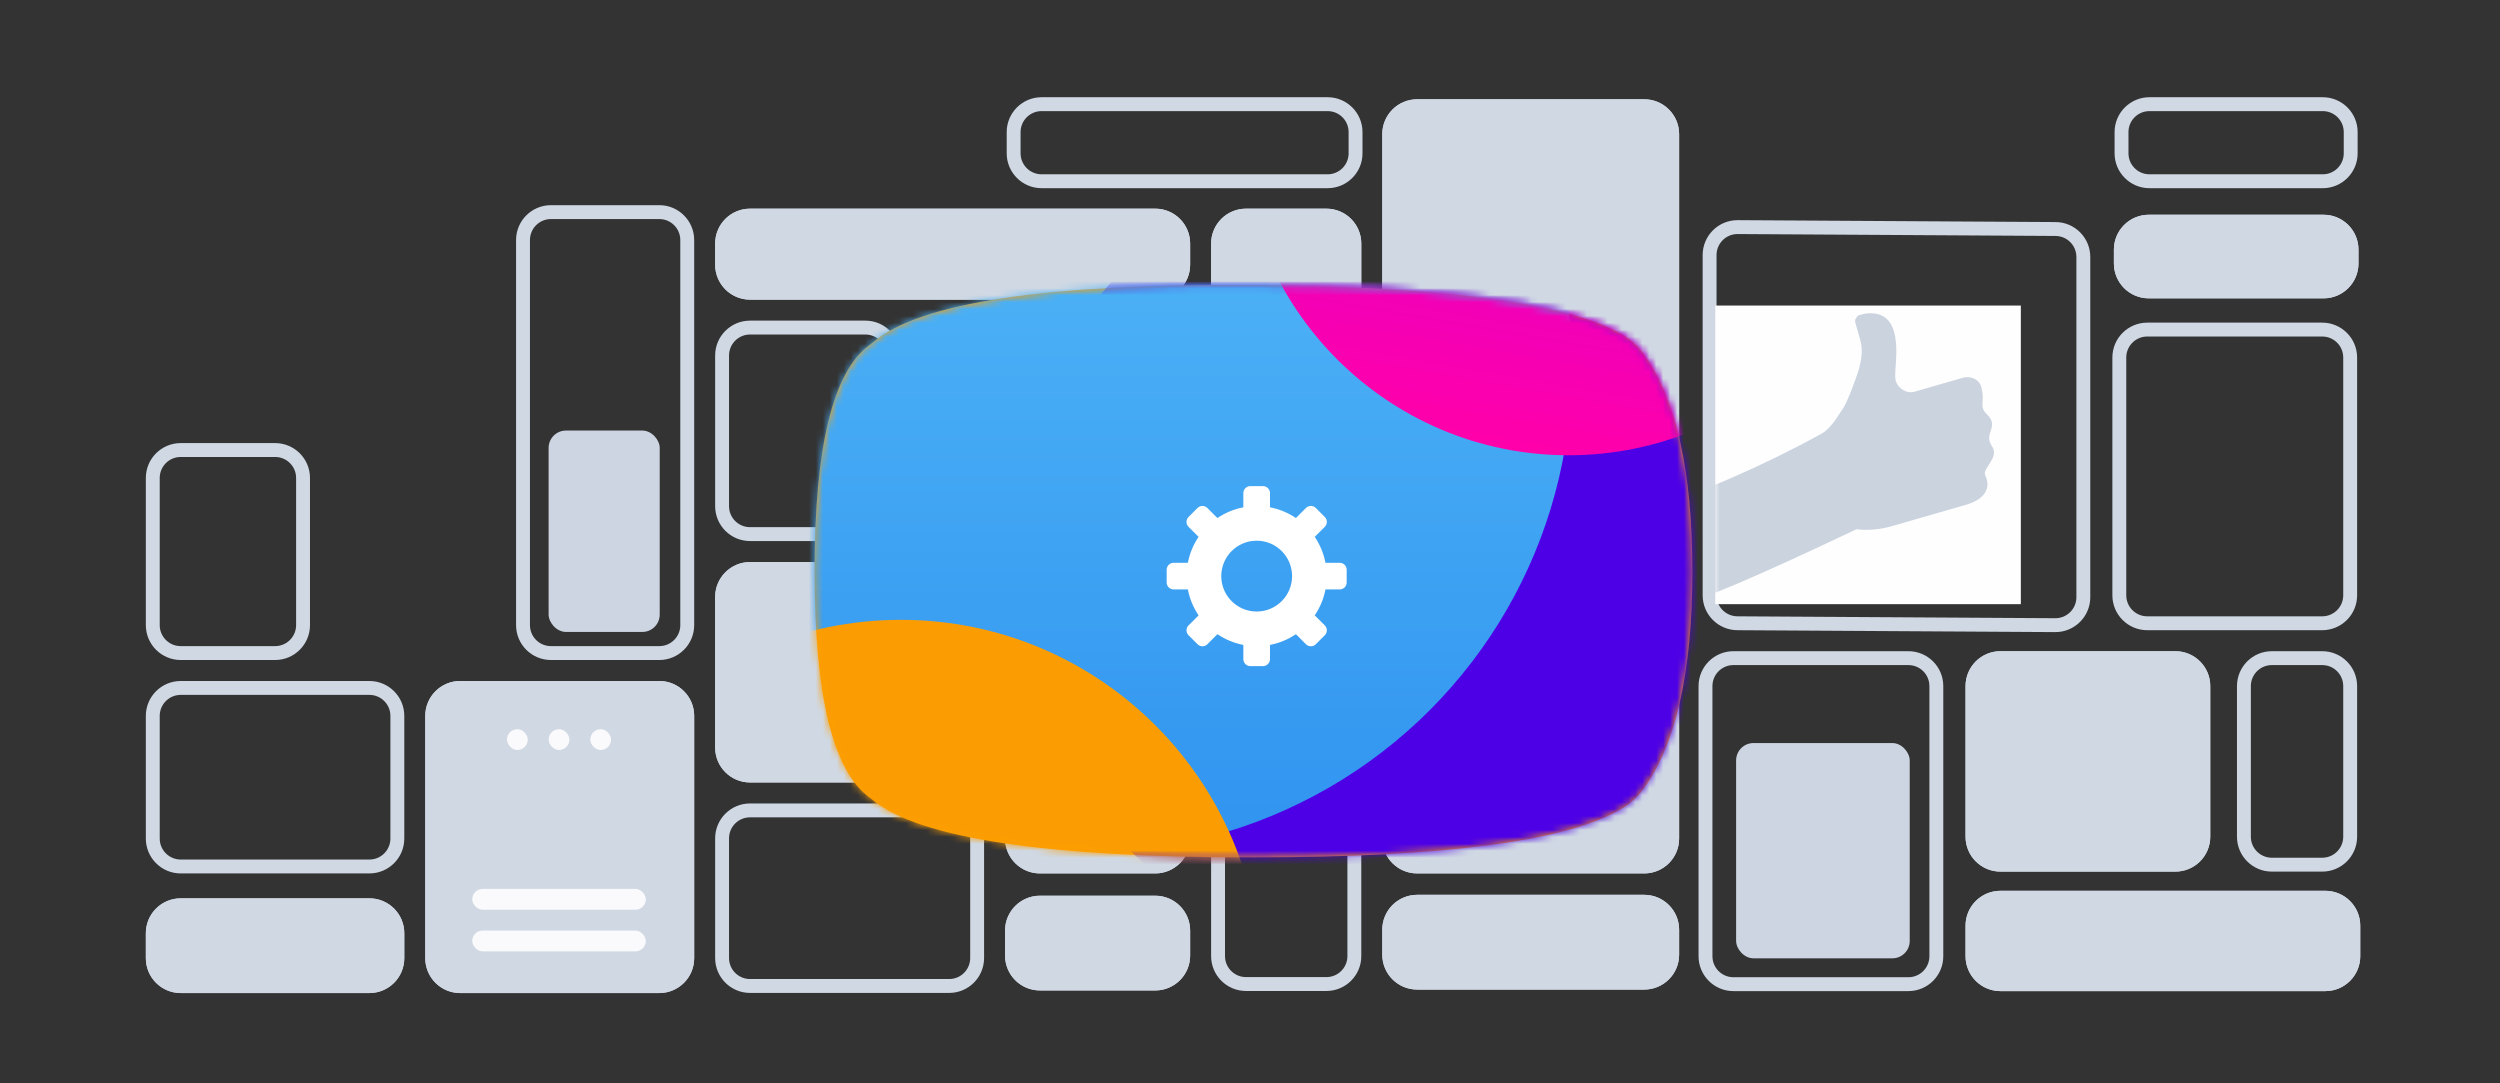 <svg xmlns="http://www.w3.org/2000/svg" xmlns:xlink="http://www.w3.org/1999/xlink" width="360" height="156" viewBox="0 0 360 156" aria-hidden="true" focusable="false">
  <rect x="0" y="0" width="360" height="156" fill="#333333" stroke="none"/>
  <defs>
    <path id="tests-a" d="M8.727,8.271 C15.448,2.561 33.705,-0.176 63.5,0.06 C91.117,0.278 108.821,2.651 116.614,7.179 L116.614,7.179 C117.828,7.884 118.88,8.837 119.701,9.976 C124.368,16.448 126.702,26.877 126.702,41.261 C126.702,55.774 124.326,66.26 119.575,72.719 L119.575,72.719 C118.822,73.742 117.881,74.613 116.802,75.285 C109.108,80.07 91.341,82.463 63.5,82.463 C33.65,82.463 15.38,79.712 8.69,74.211 L8.69,74.211 C8.536,74.084 8.378,73.962 8.217,73.845 C2.938,70.01 0.298,59.148 0.298,41.261 C0.298,23.42 2.924,12.568 8.176,8.707 L8.176,8.707 C8.365,8.568 8.549,8.423 8.727,8.271 Z"/>
    <linearGradient id="tests-c" x1="50%" x2="50%" y1="0%" y2="100%">
      <stop offset="0%" stop-color="#5EC5F9"/>
      <stop offset="100%" stop-color="#3093F0"/>
    </linearGradient>
    <circle id="tests-d" cx="70.746" cy="70.899" r="70"/>
    <ellipse id="tests-e" cx="44.118" cy="159.301" rx="51.873" ry="51.95"/>
    <linearGradient id="tests-f" x1="70.743%" x2="50%" y1="-18.191%" y2="100%">
      <stop offset="0%" stop-color="#B300F4"/>
      <stop offset="100%" stop-color="#F0A"/>
    </linearGradient>
    <ellipse id="tests-g" cx="47.342" cy="47.232" rx="47.163" ry="47.232"/>
    <rect id="tests-h" width="44" height="43" x=".866" y="0"/>
  </defs>
  <g fill="none" fill-rule="evenodd">
    <g transform="translate(21 14)">
      <path fill="#CFD8E3" d="M32.195,115.359 C34.969,115.359 37.218,117.608 37.218,120.382 L37.218,123.977 C37.218,126.751 34.969,129 32.195,129 L5.023,129 C2.249,129 3.41400278e-13,126.751 3.41060513e-13,123.977 L3.41060513e-13,120.382 C3.40720749e-13,117.608 2.249,115.359 5.023,115.359 L32.195,115.359 Z M73.94,84.064 C76.714,84.064 78.963,86.313 78.963,89.087 L78.963,123.977 C78.963,126.751 76.714,129 73.94,129 L45.26,129 C42.485,129 40.236,126.751 40.236,123.977 L40.236,89.087 C40.236,86.313 42.485,84.064 45.26,84.064 L73.94,84.064 Z M313.853,114.276 C316.628,114.276 318.877,116.525 318.877,119.3 L318.877,123.696 C318.877,126.471 316.628,128.72 313.853,128.72 L267.06,128.72 C264.286,128.72 262.037,126.471 262.037,123.696 L262.037,119.3 C262.037,116.525 264.286,114.276 267.06,114.276 L313.853,114.276 Z M145.359,114.984 C148.133,114.984 150.382,117.233 150.382,120.007 L150.382,123.601 C150.382,126.376 148.133,128.625 145.359,128.625 L128.749,128.625 C125.975,128.625 123.726,126.376 123.726,123.601 L123.726,120.007 C123.726,117.233 125.975,114.984 128.749,114.984 L145.359,114.984 Z M215.772,114.856 C218.546,114.856 220.795,117.105 220.795,119.88 L220.795,123.474 C220.795,126.249 218.546,128.498 215.772,128.498 L183.068,128.498 C180.294,128.498 178.045,126.249 178.045,123.474 L178.045,119.88 C178.045,117.105 180.294,114.856 183.068,114.856 L215.772,114.856 Z M215.772,61.896 C218.546,61.896 220.795,64.145 220.795,66.919 L220.795,106.75 C220.795,109.525 218.546,111.774 215.772,111.774 L183.068,111.774 C180.294,111.774 178.045,109.525 178.045,106.75 L178.045,66.919 C178.045,64.145 180.294,61.896 183.068,61.896 L215.772,61.896 Z M145.359,101.697 C148.133,101.697 150.382,103.947 150.382,106.721 L150.382,106.75 C150.382,109.525 148.133,111.774 145.359,111.774 L128.749,111.774 C125.975,111.774 123.726,109.525 123.726,106.75 L123.726,106.721 C123.726,103.947 125.975,101.697 128.749,101.697 L145.359,101.697 Z M292.256,79.772 C295.03,79.772 297.279,82.021 297.279,84.795 L297.279,106.489 C297.279,109.263 295.03,111.512 292.256,111.512 L267.06,111.512 C264.286,111.512 262.037,109.263 262.037,106.489 L262.037,84.795 C262.037,82.021 264.286,79.772 267.06,79.772 L292.256,79.772 Z M127.253,66.934 C130.027,66.934 132.276,69.183 132.276,71.958 L132.276,93.651 C132.276,96.425 130.027,98.675 127.253,98.675 L87.004,98.675 C84.23,98.675 81.981,96.425 81.981,93.651 L81.981,71.958 C81.981,69.183 84.23,66.934 87.004,66.934 L127.253,66.934 Z M145.359,66.934 C148.133,66.934 150.382,69.183 150.382,71.958 L150.382,93.651 C150.382,96.425 148.133,98.675 145.359,98.675 L140.317,98.675 C137.543,98.675 135.294,96.425 135.294,93.651 L135.294,71.958 C135.294,69.183 137.543,66.934 140.317,66.934 L145.359,66.934 Z M170.003,16.049 C172.778,16.049 175.027,18.298 175.027,21.072 L175.027,76.521 C175.027,79.296 172.778,81.545 170.003,81.545 L158.423,81.545 C155.649,81.545 153.4,79.296 153.4,76.521 L153.4,21.072 C153.4,18.298 155.649,16.049 158.423,16.049 L170.003,16.049 Z M73.94,15.545 C76.714,15.545 78.963,17.794 78.963,20.568 L78.963,76.017 C78.963,78.792 76.714,81.041 73.94,81.041 L58.336,81.041 C55.562,81.041 53.313,78.792 53.313,76.017 L53.313,20.568 C53.313,17.794 55.562,15.545 58.336,15.545 L73.94,15.545 Z M73.94,17.545 L58.336,17.545 C56.726,17.545 55.41,18.803 55.318,20.391 L55.313,20.568 L55.313,76.017 C55.313,77.628 56.571,78.944 58.159,79.036 L58.336,79.041 L73.94,79.041 C75.55,79.041 76.866,77.782 76.958,76.195 L76.963,76.017 L76.963,20.568 C76.963,18.898 75.61,17.545 73.94,17.545 Z M145.359,32.171 C148.133,32.171 150.382,34.42 150.382,37.194 L150.382,58.888 C150.382,61.662 148.133,63.911 145.359,63.911 L116.679,63.911 C113.904,63.911 111.655,61.662 111.655,58.888 L111.655,37.194 C111.655,34.42 113.904,32.171 116.679,32.171 L145.359,32.171 Z M215.772,0.296 C218.546,0.296 220.795,2.545 220.795,5.319 L220.795,53.85 C220.795,56.624 218.546,58.873 215.772,58.873 L183.068,58.873 C180.294,58.873 178.045,56.624 178.045,53.85 L178.045,5.319 C178.045,2.545 180.294,0.296 183.068,0.296 L215.772,0.296 Z M145.359,16.049 C148.133,16.049 150.382,18.298 150.382,21.072 L150.382,24.124 C150.382,26.899 148.133,29.148 145.359,29.148 L87.004,29.148 C84.23,29.148 81.981,26.899 81.981,24.124 L81.981,21.072 C81.981,18.298 84.23,16.049 87.004,16.049 L145.359,16.049 Z M313.6,16.925 C316.374,16.925 318.623,19.174 318.623,21.948 L318.623,23.938 C318.623,26.712 316.374,28.961 313.6,28.961 L288.422,28.961 C285.648,28.961 283.399,26.712 283.399,23.938 L283.399,21.948 C283.399,19.174 285.648,16.925 288.422,16.925 L313.6,16.925 Z"/>
      <rect width="25" height="3" x="47" y="120" fill="#FAF9FB" rx="1.5"/>
      <rect width="25" height="3" x="47" y="114" fill="#FAF9FB" rx="1.5"/>
      <g fill="#FAF9FB" transform="translate(52 91)">
        <rect width="3" height="3" rx="1.5"/>
        <rect width="3" height="3" x="6" rx="1.5"/>
        <rect width="3" height="3" x="12" rx="1.5"/>
      </g>
      <rect width="16" height="29" x="58" y="48" fill="#CCD5E1" rx="2.5"/>
      <rect width="25" height="31" x="229" y="93" fill="#CCD5E1" rx="2.5"/>
      <path fill="#CFD8E3" fill-rule="nonzero" d="M73.94,84.064 C76.714,84.064 78.963,86.313 78.963,89.087 L78.963,123.977 C78.963,126.751 76.714,129 73.94,129 L45.26,129 C42.485,129 40.236,126.751 40.236,123.977 L40.236,89.087 C40.236,86.313 42.485,84.064 45.26,84.064 L73.94,84.064 Z M32.195,115.359 C34.969,115.359 37.218,117.608 37.218,120.382 L37.218,123.977 C37.218,126.751 34.969,129 32.195,129 L5.023,129 C2.249,129 1.70530257e-13,126.751 1.70530257e-13,123.977 L1.70530257e-13,120.382 C1.70530257e-13,117.608 2.249,115.359 5.023,115.359 L32.195,115.359 Z M115.685,101.697 C118.459,101.697 120.708,103.947 120.708,106.721 L120.708,123.957 C120.708,126.731 118.459,128.98 115.685,128.98 L87.004,128.98 C84.23,128.98 81.981,126.731 81.981,123.957 L81.981,106.721 C81.981,103.947 84.23,101.697 87.004,101.697 L115.685,101.697 Z M313.853,114.276 C316.628,114.276 318.877,116.525 318.877,119.3 L318.877,123.696 C318.877,126.471 316.628,128.72 313.853,128.72 L267.06,128.72 C264.286,128.72 262.037,126.471 262.037,123.696 L262.037,119.3 C262.037,116.525 264.286,114.276 267.06,114.276 L313.853,114.276 Z M253.81,79.772 C256.584,79.772 258.833,82.021 258.833,84.795 L258.833,123.696 C258.833,126.471 256.584,128.72 253.81,128.72 L228.614,128.72 C225.84,128.72 223.591,126.471 223.591,123.696 L223.591,84.795 C223.591,82.021 225.84,79.772 228.614,79.772 L253.81,79.772 Z M170.003,84.568 C172.778,84.568 175.027,86.817 175.027,89.591 L175.027,123.678 C175.027,126.452 172.778,128.701 170.003,128.701 L158.423,128.701 C155.649,128.701 153.4,126.452 153.4,123.678 L153.4,89.591 C153.4,86.817 155.649,84.568 158.423,84.568 L170.003,84.568 Z M145.359,114.984 C148.133,114.984 150.382,117.233 150.382,120.007 L150.382,123.601 C150.382,126.376 148.133,128.625 145.359,128.625 L128.749,128.625 C125.975,128.625 123.726,126.376 123.726,123.601 L123.726,120.007 C123.726,117.233 125.975,114.984 128.749,114.984 L145.359,114.984 Z M215.772,114.856 C218.546,114.856 220.795,117.105 220.795,119.88 L220.795,123.474 C220.795,126.249 218.546,128.498 215.772,128.498 L183.068,128.498 C180.294,128.498 178.045,126.249 178.045,123.474 L178.045,119.88 C178.045,117.105 180.294,114.856 183.068,114.856 L215.772,114.856 Z M32.195,117.359 L5.023,117.359 C3.413,117.359 2.097,118.617 2.005,120.204 L2,120.382 L2,123.977 C2,125.587 3.259,126.903 4.846,126.995 L5.023,127 L32.195,127 C33.805,127 35.121,125.741 35.213,124.154 L35.218,123.977 L35.218,120.382 C35.218,118.712 33.865,117.359 32.195,117.359 Z M73.94,86.064 L45.26,86.064 C43.649,86.064 42.333,87.323 42.241,88.91 L42.236,89.087 L42.236,123.977 C42.236,125.587 43.495,126.903 45.082,126.995 L45.26,127 L73.94,127 C75.55,127 76.866,125.741 76.958,124.154 L76.963,123.977 L76.963,89.087 C76.963,87.418 75.61,86.064 73.94,86.064 Z M115.685,103.697 L87.004,103.697 C85.394,103.697 84.078,104.956 83.986,106.543 L83.981,106.721 L83.981,123.957 C83.981,125.567 85.24,126.883 86.827,126.975 L87.004,126.98 L115.685,126.98 C117.295,126.98 118.611,125.721 118.703,124.134 L118.708,123.957 L118.708,106.721 C118.708,105.051 117.355,103.697 115.685,103.697 Z M313.853,116.276 L267.06,116.276 C265.45,116.276 264.134,117.535 264.042,119.122 L264.037,119.3 L264.037,123.696 C264.037,125.307 265.296,126.623 266.883,126.715 L267.06,126.72 L313.853,126.72 C315.464,126.72 316.78,125.461 316.872,123.874 L316.877,123.696 L316.877,119.3 C316.877,117.63 315.523,116.276 313.853,116.276 Z M253.81,81.772 L228.614,81.772 C227.004,81.772 225.688,83.03 225.596,84.617 L225.591,84.795 L225.591,123.696 C225.591,125.307 226.85,126.623 228.437,126.715 L228.614,126.72 L253.81,126.72 C255.42,126.72 256.736,125.461 256.828,123.874 L256.833,123.696 L256.833,84.795 C256.833,83.125 255.479,81.772 253.81,81.772 Z M170.003,86.568 L158.423,86.568 C156.813,86.568 155.497,87.826 155.405,89.414 L155.4,89.591 L155.4,123.678 C155.4,125.288 156.659,126.604 158.246,126.696 L158.423,126.701 L170.003,126.701 C171.614,126.701 172.93,125.443 173.022,123.856 L173.027,123.678 L173.027,89.591 C173.027,87.921 171.673,86.568 170.003,86.568 Z M145.359,116.984 L128.749,116.984 C127.139,116.984 125.823,118.242 125.731,119.829 L125.726,120.007 L125.726,123.601 C125.726,125.212 126.985,126.528 128.572,126.62 L128.749,126.625 L145.359,126.625 C146.969,126.625 148.285,125.366 148.377,123.779 L148.382,123.601 L148.382,120.007 C148.382,118.337 147.029,116.984 145.359,116.984 Z M215.772,116.856 L183.068,116.856 C181.458,116.856 180.142,118.115 180.05,119.702 L180.045,119.88 L180.045,123.474 C180.045,125.084 181.303,126.401 182.89,126.493 L183.068,126.498 L215.772,126.498 C217.382,126.498 218.698,125.239 218.79,123.652 L218.795,123.474 L218.795,119.88 C218.795,118.21 217.442,116.856 215.772,116.856 Z M32.195,84.064 C34.969,84.064 37.218,86.313 37.218,89.087 L37.218,106.75 C37.218,109.525 34.969,111.774 32.195,111.774 L5.023,111.774 C2.249,111.774 1.70530257e-13,109.525 1.70530257e-13,106.75 L1.70530257e-13,89.087 C1.70530257e-13,86.313 2.249,84.064 5.023,84.064 L32.195,84.064 Z M145.359,101.697 C148.06,101.697 150.264,103.83 150.378,106.503 L150.382,106.75 C150.382,109.525 148.133,111.774 145.359,111.774 L128.749,111.774 C126.048,111.774 123.845,109.642 123.731,106.968 L123.726,106.721 C123.726,103.947 125.975,101.697 128.749,101.697 L145.359,101.697 Z M215.772,61.896 C218.546,61.896 220.795,64.145 220.795,66.919 L220.795,106.75 C220.795,109.525 218.546,111.774 215.772,111.774 L183.068,111.774 C180.294,111.774 178.045,109.525 178.045,106.75 L178.045,66.919 C178.045,64.145 180.294,61.896 183.068,61.896 L215.772,61.896 Z M313.401,79.772 C316.176,79.772 318.425,82.021 318.425,84.795 L318.425,106.489 C318.425,109.263 316.176,111.512 313.401,111.512 L306.147,111.512 C303.373,111.512 301.124,109.263 301.124,106.489 L301.124,84.795 C301.124,82.021 303.373,79.772 306.147,79.772 L313.401,79.772 Z M292.256,79.772 C295.03,79.772 297.279,82.021 297.279,84.795 L297.279,106.489 C297.279,109.263 295.03,111.512 292.256,111.512 L267.06,111.512 C264.286,111.512 262.037,109.263 262.037,106.489 L262.037,84.795 C262.037,82.021 264.286,79.772 267.06,79.772 L292.256,79.772 Z M215.772,63.896 L183.068,63.896 C181.458,63.896 180.142,65.155 180.05,66.742 L180.045,66.919 L180.045,106.75 C180.045,108.36 181.303,109.677 182.89,109.769 L183.068,109.774 L215.772,109.774 C217.382,109.774 218.698,108.515 218.79,106.928 L218.795,106.75 L218.795,66.919 C218.795,65.25 217.442,63.896 215.772,63.896 Z M145.359,103.697 L128.749,103.697 C127.139,103.697 125.823,104.956 125.731,106.543 L125.726,106.75 C125.726,108.36 126.985,109.677 128.572,109.769 L128.749,109.774 L145.359,109.774 C146.969,109.774 148.285,108.515 148.377,106.928 L148.382,106.721 C148.382,105.051 147.029,103.697 145.359,103.697 Z M32.195,86.064 L5.023,86.064 C3.413,86.064 2.097,87.323 2.005,88.91 L2,89.087 L2,106.75 C2,108.36 3.259,109.677 4.846,109.769 L5.023,109.774 L32.195,109.774 C33.805,109.774 35.121,108.515 35.213,106.928 L35.218,106.75 L35.218,89.087 C35.218,87.418 33.865,86.064 32.195,86.064 Z M292.256,81.772 L267.06,81.772 C265.45,81.772 264.134,83.03 264.042,84.617 L264.037,84.795 L264.037,106.489 C264.037,108.099 265.296,109.415 266.883,109.507 L267.06,109.512 L292.256,109.512 C293.866,109.512 295.182,108.253 295.274,106.666 L295.279,106.489 L295.279,84.795 C295.279,83.125 293.926,81.772 292.256,81.772 Z M313.401,81.772 L306.147,81.772 C304.537,81.772 303.221,83.03 303.129,84.617 L303.124,84.795 L303.124,106.489 C303.124,108.099 304.383,109.415 305.97,109.507 L306.147,109.512 L313.401,109.512 C315.011,109.512 316.328,108.253 316.419,106.666 L316.425,106.489 L316.425,84.795 C316.425,83.125 315.071,81.772 313.401,81.772 Z M145.359,66.934 C148.133,66.934 150.382,69.183 150.382,71.958 L150.382,93.651 C150.382,96.425 148.133,98.675 145.359,98.675 L140.317,98.675 C137.543,98.675 135.294,96.425 135.294,93.651 L135.294,71.958 C135.294,69.183 137.543,66.934 140.317,66.934 L145.359,66.934 Z M127.253,66.934 C130.027,66.934 132.276,69.183 132.276,71.958 L132.276,93.651 C132.276,96.425 130.027,98.675 127.253,98.675 L87.004,98.675 C84.23,98.675 81.981,96.425 81.981,93.651 L81.981,71.958 C81.981,69.183 84.23,66.934 87.004,66.934 L127.253,66.934 Z M127.253,68.934 L87.004,68.934 C85.394,68.934 84.078,70.193 83.986,71.78 L83.981,71.958 L83.981,93.651 C83.981,95.261 85.24,96.577 86.827,96.669 L87.004,96.675 L127.253,96.675 C128.863,96.675 130.179,95.416 130.271,93.829 L130.276,93.651 L130.276,71.958 C130.276,70.288 128.922,68.934 127.253,68.934 Z M145.359,68.934 L140.317,68.934 C138.707,68.934 137.391,70.193 137.299,71.78 L137.294,71.958 L137.294,93.651 C137.294,95.261 138.552,96.577 140.14,96.669 L140.317,96.675 L145.359,96.675 C146.969,96.675 148.285,95.416 148.377,93.829 L148.382,93.651 L148.382,71.958 C148.382,70.288 147.029,68.934 145.359,68.934 Z M170.003,16.049 C172.778,16.049 175.027,18.298 175.027,21.072 L175.027,76.521 C175.027,79.296 172.778,81.545 170.003,81.545 L158.423,81.545 C155.649,81.545 153.4,79.296 153.4,76.521 L153.4,21.072 C153.4,18.298 155.649,16.049 158.423,16.049 L170.003,16.049 Z M18.615,49.804 C21.39,49.804 23.639,52.053 23.639,54.828 L23.639,76.017 C23.639,78.792 21.39,81.041 18.615,81.041 L5.023,81.041 C2.249,81.041 1.70530257e-13,78.792 1.70530257e-13,76.017 L1.70530257e-13,54.828 C1.70530257e-13,52.053 2.249,49.804 5.023,49.804 L18.615,49.804 Z M170.003,18.049 L158.423,18.049 C156.813,18.049 155.497,19.307 155.405,20.894 L155.4,21.072 L155.4,76.521 C155.4,78.131 156.659,79.448 158.246,79.54 L158.423,79.545 L170.003,79.545 C171.614,79.545 172.93,78.286 173.022,76.699 L173.027,76.521 L173.027,21.072 C173.027,19.402 171.673,18.049 170.003,18.049 Z M18.615,51.804 L5.023,51.804 C3.413,51.804 2.097,53.063 2.005,54.65 L2,54.828 L2,76.017 C2,77.628 3.259,78.944 4.846,79.036 L5.023,79.041 L18.615,79.041 C20.225,79.041 21.542,77.782 21.634,76.195 L21.639,76.017 L21.639,54.828 C21.639,53.158 20.285,51.804 18.615,51.804 Z M313.401,32.459 C316.176,32.459 318.425,34.709 318.425,37.483 L318.425,71.725 C318.425,74.5 316.176,76.749 313.401,76.749 L288.206,76.749 C285.431,76.749 283.182,74.5 283.182,71.725 L283.182,37.483 C283.182,34.709 285.431,32.459 288.206,32.459 L313.401,32.459 Z M274.977,17.977 C277.751,17.977 280,20.226 280,23 L280,72 C280,74.774 277.751,77.023 274.977,77.023 L229.206,76.749 C226.431,76.749 224.182,74.5 224.182,71.725 L224.182,22.725 C224.182,19.951 226.431,17.702 229.206,17.702 L274.977,17.977 Z M313.401,34.459 L288.206,34.459 C286.596,34.459 285.279,35.718 285.187,37.305 L285.182,37.483 L285.182,71.725 C285.182,73.335 286.441,74.652 288.028,74.744 L288.206,74.749 L313.401,74.749 C315.011,74.749 316.328,73.49 316.419,71.903 L316.425,71.725 L316.425,37.483 C316.425,35.813 315.071,34.459 313.401,34.459 Z M274.977,19.977 L229.206,19.702 C227.596,19.702 226.279,20.96 226.187,22.548 L226.182,22.725 L226.182,71.725 C226.182,73.335 227.441,74.652 229.028,74.744 L229.206,74.749 L274.977,75.023 C276.587,75.023 277.903,73.765 277.995,72.178 L278,72 L278,23 C278,21.33 276.646,19.977 274.977,19.977 Z M145.359,32.171 C148.133,32.171 150.382,34.42 150.382,37.194 L150.382,58.888 C150.382,61.662 148.133,63.911 145.359,63.911 L116.679,63.911 C113.904,63.911 111.655,61.662 111.655,58.888 L111.655,37.194 C111.655,34.42 113.904,32.171 116.679,32.171 L145.359,32.171 Z M103.614,32.171 C106.388,32.171 108.637,34.42 108.637,37.194 L108.637,58.888 C108.637,61.662 106.388,63.911 103.614,63.911 L87.004,63.911 C84.23,63.911 81.981,61.662 81.981,58.888 L81.981,37.194 C81.981,34.42 84.23,32.171 87.004,32.171 L103.614,32.171 Z M145.359,34.171 L116.679,34.171 C115.068,34.171 113.752,35.429 113.66,37.017 L113.655,37.194 L113.655,58.888 C113.655,60.498 114.914,61.814 116.501,61.906 L116.679,61.911 L145.359,61.911 C146.969,61.911 148.285,60.653 148.377,59.065 L148.382,58.888 L148.382,37.194 C148.382,35.524 147.029,34.171 145.359,34.171 Z M103.614,34.171 L87.004,34.171 C85.394,34.171 84.078,35.429 83.986,37.017 L83.981,37.194 L83.981,58.888 C83.981,60.498 85.24,61.814 86.827,61.906 L87.004,61.911 L103.614,61.911 C105.224,61.911 106.54,60.653 106.632,59.065 L106.637,58.888 L106.637,37.194 C106.637,35.524 105.284,34.171 103.614,34.171 Z M215.772,0.296 C218.546,0.296 220.795,2.545 220.795,5.319 L220.795,53.85 C220.795,56.624 218.546,58.873 215.772,58.873 L183.068,58.873 C180.294,58.873 178.045,56.624 178.045,53.85 L178.045,5.319 C178.045,2.545 180.294,0.296 183.068,0.296 L215.772,0.296 Z M215.772,2.296 L183.068,2.296 C181.458,2.296 180.142,3.554 180.05,5.141 L180.045,5.319 L180.045,53.85 C180.045,55.46 181.303,56.776 182.89,56.868 L183.068,56.873 L215.772,56.873 C217.382,56.873 218.698,55.614 218.79,54.027 L218.795,53.85 L218.795,5.319 C218.795,3.649 217.442,2.296 215.772,2.296 Z M145.359,16.049 C148.133,16.049 150.382,18.298 150.382,21.072 L150.382,24.124 C150.382,26.899 148.133,29.148 145.359,29.148 L87.004,29.148 C84.23,29.148 81.981,26.899 81.981,24.124 L81.981,21.072 C81.981,18.298 84.23,16.049 87.004,16.049 L145.359,16.049 Z M313.6,16.925 C316.374,16.925 318.623,19.174 318.623,21.948 L318.623,23.938 C318.623,26.712 316.374,28.961 313.6,28.961 L288.422,28.961 C285.648,28.961 283.399,26.712 283.399,23.938 L283.399,21.948 C283.399,19.174 285.648,16.925 288.422,16.925 L313.6,16.925 Z M145.359,18.049 L87.004,18.049 C85.394,18.049 84.078,19.307 83.986,20.894 L83.981,21.072 L83.981,24.124 C83.981,25.735 85.24,27.051 86.827,27.143 L87.004,27.148 L145.359,27.148 C146.969,27.148 148.285,25.889 148.377,24.302 L148.382,24.124 L148.382,21.072 C148.382,19.402 147.029,18.049 145.359,18.049 Z M313.6,18.925 L288.422,18.925 C286.812,18.925 285.496,20.184 285.404,21.771 L285.399,21.948 L285.399,23.938 C285.399,25.548 286.657,26.864 288.244,26.956 L288.422,26.961 L313.6,26.961 C315.21,26.961 316.526,25.703 316.618,24.116 L316.623,23.938 L316.623,21.948 C316.623,20.279 315.27,18.925 313.6,18.925 Z M170.176,-4.54747351e-13 C172.951,-4.54747351e-13 175.2,2.249 175.2,5.023 L175.2,8.076 C175.2,10.85 172.951,13.099 170.176,13.099 L128.987,13.099 C126.213,13.099 123.964,10.85 123.964,8.076 L123.964,5.023 C123.964,2.249 126.213,-4.54747351e-13 128.987,-4.54747351e-13 L170.176,-4.54747351e-13 Z M313.477,-4.54747351e-13 C316.251,-4.54747351e-13 318.5,2.249 318.5,5.023 L318.5,8.076 C318.5,10.85 316.251,13.099 313.477,13.099 L288.524,13.099 C285.749,13.099 283.5,10.85 283.5,8.076 L283.5,5.023 C283.5,2.249 285.749,-4.54747351e-13 288.524,-4.54747351e-13 L313.477,-4.54747351e-13 Z M313.477,2 L288.524,2 C286.913,2 285.597,3.259 285.505,4.846 L285.5,5.023 L285.5,8.076 C285.5,9.686 286.759,11.002 288.346,11.094 L288.524,11.099 L313.477,11.099 C315.087,11.099 316.403,9.841 316.495,8.253 L316.5,8.076 L316.5,5.023 C316.5,3.354 315.146,2 313.477,2 Z M170.176,2 L128.987,2 C127.377,2 126.061,3.259 125.969,4.846 L125.964,5.023 L125.964,8.076 C125.964,9.686 127.222,11.002 128.81,11.094 L128.987,11.099 L170.176,11.099 C171.786,11.099 173.103,9.841 173.195,8.253 L173.2,8.076 L173.2,5.023 C173.2,3.354 171.846,2 170.176,2 Z"/>
    </g>
    <g transform="translate(117 41)">
      <mask id="tests-b" fill="#fff">
        <use xlink:href="#tests-a"/>
      </mask>
      <use fill="#FD9E01" xlink:href="#tests-a"/>
      <ellipse cx="87.754" cy="39.097" fill="#4D00E6" mask="url(#tests-b)" rx="59.624" ry="59.712"/>
      <g mask="url(#tests-b)">
        <g transform="translate(-31.397 -59.096)">
          <use fill="url(#tests-c)" xlink:href="#tests-d"/>
          <use fill="#FB9D02" xlink:href="#tests-e"/>
        </g>
      </g>
      <g mask="url(#tests-b)">
        <use fill="url(#tests-f)" transform="translate(61.538 -69.906)" xlink:href="#tests-g"/>
      </g>
    </g>
    <path fill="#FFF" fill-rule="nonzero" d="M3.147,21.475 L4.447,22.774 C4.837,23.164 5.47,23.164 5.861,22.774 L7.31,21.324 L7.31,21.324 C8.417,22.074 9.682,22.607 11.043,22.869 L11.042,24.92 C11.042,25.472 11.489,25.92 12.042,25.921 C12.042,25.921 12.042,25.921 12.042,25.92 L13.878,25.92 C14.43,25.92 14.878,25.472 14.878,24.92 L14.878,22.868 L14.878,22.868 C16.239,22.606 17.503,22.073 18.611,21.323 L20.06,22.773 C20.451,23.163 21.084,23.163 21.475,22.773 L22.774,21.474 C23.164,21.083 23.164,20.45 22.774,20.059 L21.324,18.61 L21.324,18.61 C22.074,17.503 22.607,16.238 22.869,14.877 L24.92,14.878 C25.472,14.878 25.92,14.431 25.921,13.879 C25.921,13.878 25.921,13.878 25.92,13.878 L25.92,12.042 C25.92,11.49 25.472,11.042 24.92,11.042 L22.868,11.042 L22.868,11.042 C22.606,9.681 22.073,8.417 21.323,7.309 L22.773,5.86 C23.163,5.469 23.163,4.836 22.773,4.445 L21.474,3.146 C21.083,2.756 20.45,2.756 20.059,3.146 L18.61,4.596 L18.61,4.596 C17.503,3.846 16.238,3.313 14.877,3.051 L14.878,1 C14.878,0.448 14.431,-0 13.879,-0 C13.878,-0 13.878,-0 13.878,4.4284576e-13 L12.042,4.4284576e-13 C11.49,4.41855136e-13 11.042,0.448 11.042,1 L11.042,3.052 L11.042,3.052 C9.681,3.314 8.417,3.848 7.309,4.597 L5.86,3.147 C5.469,2.757 4.836,2.757 4.445,3.147 L3.146,4.447 C2.756,4.837 2.756,5.47 3.146,5.861 L4.596,7.31 L4.596,7.31 C3.846,8.417 3.313,9.682 3.051,11.043 L1,11.042 C0.448,11.042 -0,11.489 -0,12.042 C-0,12.042 -0,12.042 4.4284576e-13,12.042 L4.4284576e-13,13.878 C4.42802373e-13,14.43 0.448,14.878 1,14.878 L3.052,14.878 L3.052,14.878 C3.314,16.239 3.848,17.504 4.597,18.611 L3.147,20.06 C2.757,20.451 2.757,21.084 3.147,21.475 Z M12.96,7.862 C15.776,7.862 18.059,10.144 18.059,12.96 C18.059,15.776 15.776,18.059 12.96,18.059 C10.144,18.059 7.862,15.776 7.862,12.96 C7.862,10.144 10.144,7.862 12.96,7.862 Z" transform="translate(168 70)"/>
    <g transform="translate(246.134 44)">
      <mask id="tests-i" fill="#fff">
        <use xlink:href="#tests-h"/>
      </mask>
      <use fill="#FEFEFE" xlink:href="#tests-h"/>
      <path fill="#CBD3DF" fill-rule="nonzero" d="M39.345,14.507 C39.349,14.248 39.352,14.001 39.353,13.77 C39.378,13.47 39.434,12.73 39.203,11.865 C38.975,10.703 37.73,10.05 36.482,10.409 L29.579,12.399 C28.428,12.731 27.178,11.952 26.854,10.818 C26.531,9.684 27.327,6.807 26.671,4.027 C25.66,-0.254 21.452,1.439 21.452,1.439 C21.455,1.439 20.878,1.925 21.013,2.398 L21.763,5.028 C22.201,6.564 21.845,8.423 21.218,10.173 C20.686,11.658 19.99,13.558 19.386,14.624 C18.711,15.535 17.675,17.618 16.168,18.45 C7.909,23.008 -1.347,27.041 -11.601,30.549 L-31,27.82 C-27.743,33.297 -23.836,37.437 -19.28,40.237 C-14.103,43.42 -7.26,43.382 -3.589,42.811 C-1.142,42.43 7.122,38.896 21.203,32.207 C21.203,32.207 23.393,32.599 26.273,31.769 L37.015,28.673 C37.159,28.631 41.215,27.627 39.733,24.419 C39.287,23.453 41.841,21.886 40.707,20.244 C39.373,18.314 41.951,17.506 39.896,15.567 C39.526,15.217 39.387,14.86 39.345,14.507 Z" mask="url(#tests-i)"/>
    </g>
  </g>
</svg>
